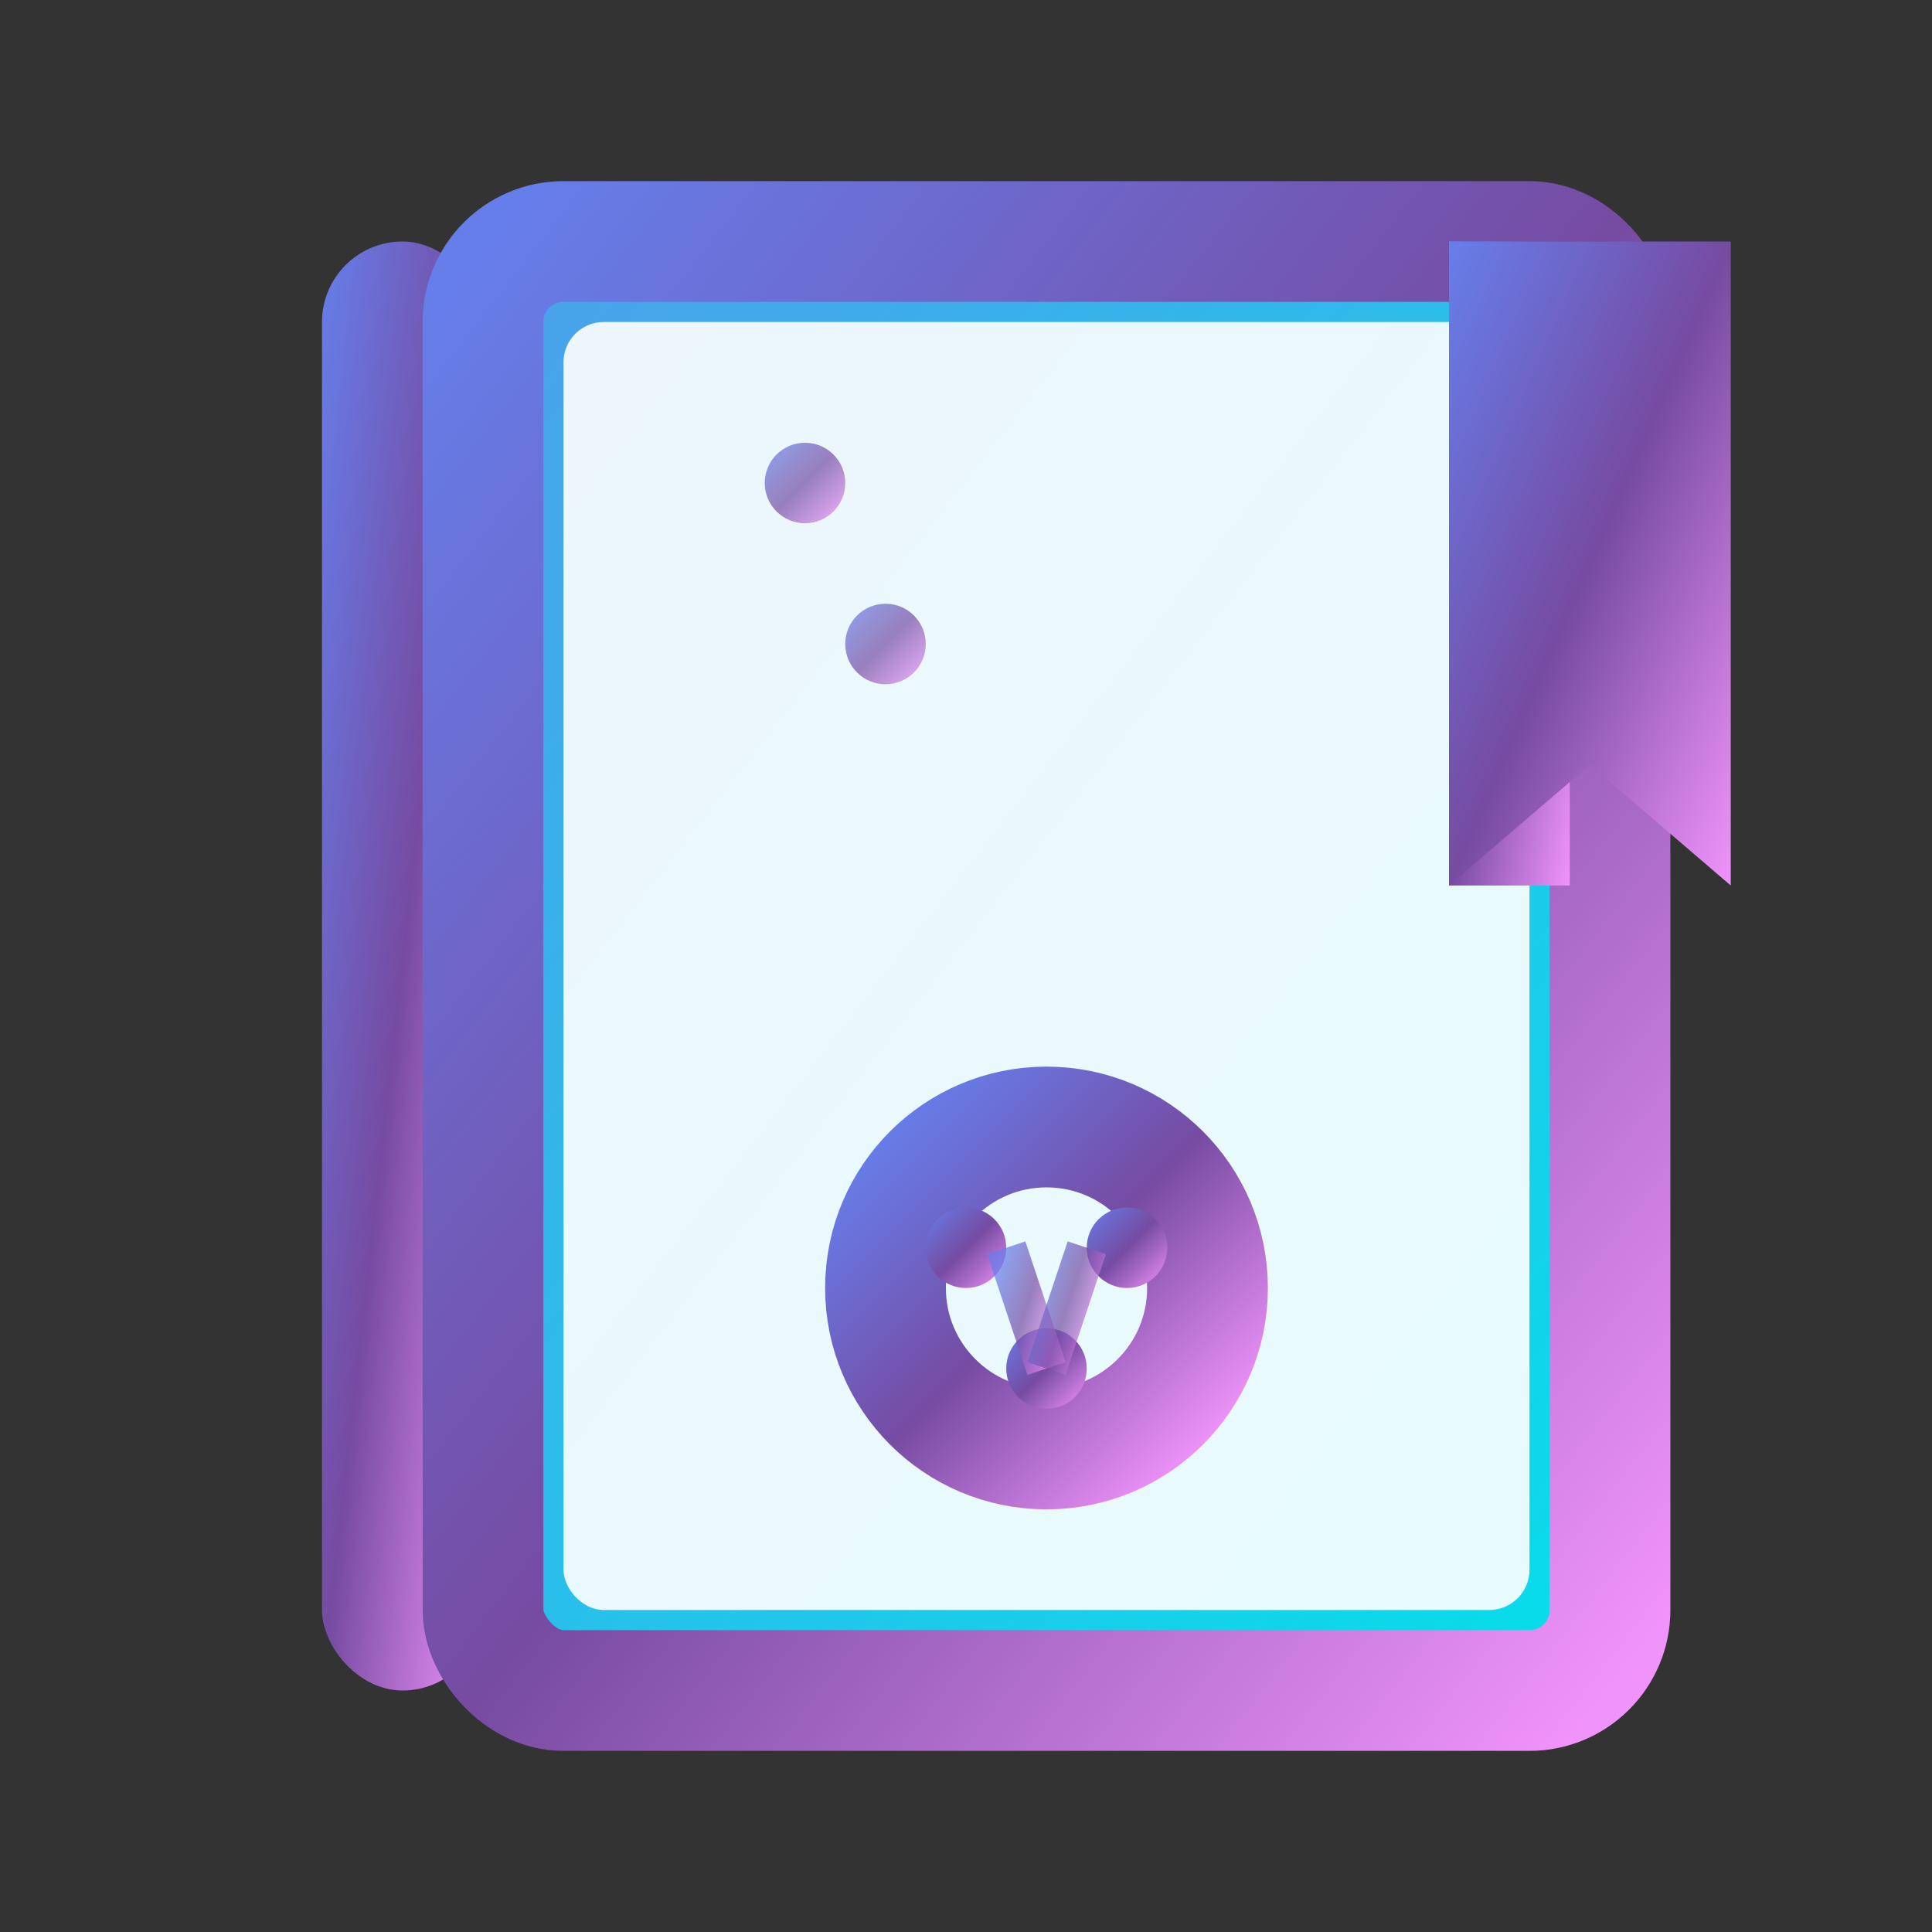 <svg width="24" height="24" viewBox="0 0 24 24" fill="none" xmlns="http://www.w3.org/2000/svg">
  <rect x="0" y="0" width="24" height="24" fill="#333333" stroke="none"/>
  <defs>
    <linearGradient id="knowledgeGradient" x1="0%" y1="0%" x2="100%" y2="100%">
      <stop offset="0%" style="stop-color:#667eea;stop-opacity:1" />
      <stop offset="50%" style="stop-color:#764ba2;stop-opacity:1" />
      <stop offset="100%" style="stop-color:#f093fb;stop-opacity:1" />
    </linearGradient>
    <linearGradient id="pageGradient" x1="0%" y1="0%" x2="100%" y2="100%">
      <stop offset="0%" style="stop-color:#4facfe;stop-opacity:0.9" />
      <stop offset="100%" style="stop-color:#00f2fe;stop-opacity:0.9" />
    </linearGradient>
  </defs>
  
  <!-- Book spine -->
  <rect x="4" y="3" width="2" height="18" rx="1" fill="url(#knowledgeGradient)"/>
  
  <!-- Book cover -->
  <rect x="6" y="3" width="14" height="18" rx="1" fill="url(#pageGradient)" stroke="url(#knowledgeGradient)" stroke-width="1.5"/>
  
  <!-- Book pages -->
  <rect x="7" y="4" width="12" height="16" rx="0.5" fill="white" opacity="0.9"/>
  
  <!-- Knowledge content lines -->
  <line x1="9" y1="7" x2="17" y2="7" stroke="url(#knowledgeGradient)" stroke-width="1" opacity="0.6"/>
  <line x1="9" y1="9" x2="16" y2="9" stroke="url(#knowledgeGradient)" stroke-width="1" opacity="0.6"/>
  <line x1="9" y1="11" x2="17" y2="11" stroke="url(#knowledgeGradient)" stroke-width="1" opacity="0.6"/>
  <line x1="9" y1="13" x2="15" y2="13" stroke="url(#knowledgeGradient)" stroke-width="1" opacity="0.6"/>
  
  <!-- AI brain symbol -->
  <circle cx="13" cy="16" r="2" fill="none" stroke="url(#knowledgeGradient)" stroke-width="1.5"/>
  <circle cx="12" cy="15.5" r="0.5" fill="url(#knowledgeGradient)"/>
  <circle cx="14" cy="15.5" r="0.5" fill="url(#knowledgeGradient)"/>
  <circle cx="13" cy="17" r="0.5" fill="url(#knowledgeGradient)"/>
  <line x1="12" y1="15.5" x2="14" y2="15.5" stroke="url(#knowledgeGradient)" stroke-width="0.5" opacity="0.7"/>
  <line x1="12.5" y1="15.5" x2="13" y2="17" stroke="url(#knowledgeGradient)" stroke-width="0.5" opacity="0.7"/>
  <line x1="13.5" y1="15.5" x2="13" y2="17" stroke="url(#knowledgeGradient)" stroke-width="0.5" opacity="0.7"/>
  
  <!-- Knowledge transfer particles -->
  <circle cx="10" cy="6" r="0.5" fill="url(#knowledgeGradient)" opacity="0.7">
    <animate attributeName="cx" values="10;15;10" dur="4s" repeatCount="indefinite"/>
    <animate attributeName="opacity" values="0.7;1;0.7" dur="4s" repeatCount="indefinite"/>
  </circle>
  <circle cx="11" cy="8" r="0.5" fill="url(#knowledgeGradient)" opacity="0.7">
    <animate attributeName="cx" values="11;16;11" dur="4s" begin="1s" repeatCount="indefinite"/>
    <animate attributeName="opacity" values="0.7;1;0.7" dur="4s" begin="1s" repeatCount="indefinite"/>
  </circle>
  
  <!-- Bookmark -->
  <rect x="18" y="3" width="1.5" height="8" fill="url(#knowledgeGradient)"/>
  <path d="M18 11 L19.75 9.5 L21.5 11 L21.5 3 L18 3 Z" fill="url(#knowledgeGradient)"/>
</svg>